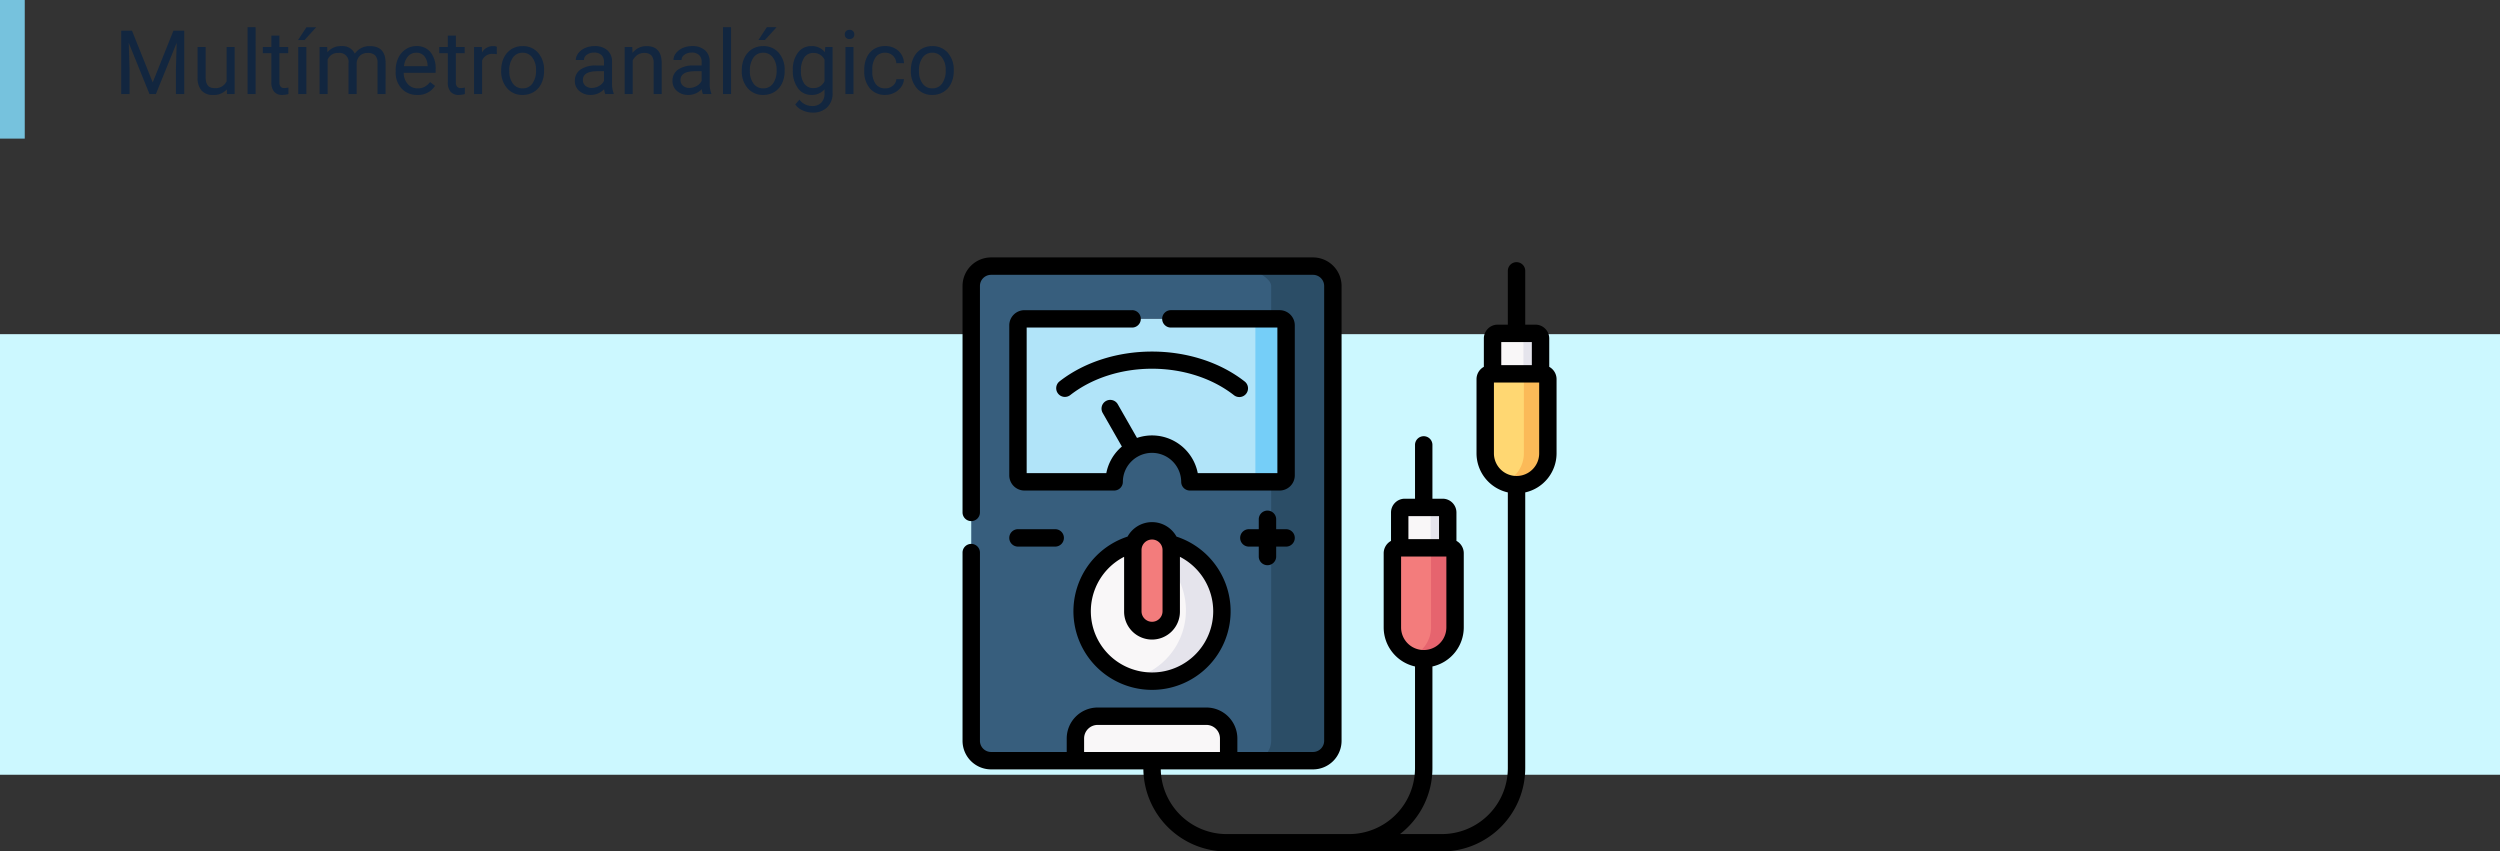 <svg xmlns="http://www.w3.org/2000/svg" width="505" height="172" viewBox="0 0 505 172">
  <rect x="0" y="0" width="505" height="172" fill="#333333" stroke="none"/>
  <g id="Grupo_84297" data-name="Grupo 84297" transform="translate(-285.57 -3198)">
    <rect id="Rectángulo_31409" data-name="Rectángulo 31409" width="505" height="89" transform="translate(285.57 3265.5)" fill="#ccf8ff"/>
    <rect id="Rectángulo_31410" data-name="Rectángulo 31410" width="5" height="28" transform="translate(285.57 3198)" fill="#76c2dd"/>
    <path id="Trazado_102531" data-name="Trazado 102531" d="M3.665-12.8,7.849-2.355,12.032-12.8h2.188V0H12.533V-4.983l.158-5.379L8.49,0H7.2L3.006-10.336l.167,5.353V0H1.485V-12.8ZM22.816-.94A3.454,3.454,0,0,1,20.03.176a2.956,2.956,0,0,1-2.316-.883,3.823,3.823,0,0,1-.8-2.615V-9.51h1.626v6.144q0,2.162,1.758,2.162a2.434,2.434,0,0,0,2.479-1.389V-9.51H24.4V0H22.852ZM28.635,0H27.009V-13.5h1.626Zm4.808-11.812v2.3h1.775v1.257H33.442v5.9a1.32,1.32,0,0,0,.237.858,1,1,0,0,0,.809.286,3.937,3.937,0,0,0,.773-.105V0a4.742,4.742,0,0,1-1.248.175A2.025,2.025,0,0,1,32.37-.483a2.832,2.832,0,0,1-.554-1.872v-5.9H30.085V-9.51h1.731v-2.3ZM38.883,0H37.248V-9.51h1.635ZM38.9-13.491h1.969l-2.355,2.584-1.31,0ZM43.093-9.51l.044,1.055a3.512,3.512,0,0,1,2.821-1.23,2.719,2.719,0,0,1,2.716,1.529,3.6,3.6,0,0,1,1.235-1.107,3.647,3.647,0,0,1,1.8-.422q3.129,0,3.182,3.313V0H53.262V-6.275A2.184,2.184,0,0,0,52.8-7.8a2.051,2.051,0,0,0-1.564-.505,2.156,2.156,0,0,0-1.5.541,2.193,2.193,0,0,0-.694,1.455V0H47.4V-6.231a1.814,1.814,0,0,0-2.03-2.074,2.175,2.175,0,0,0-2.188,1.362V0H41.555V-9.51ZM61.286.176a4.155,4.155,0,0,1-3.146-1.27,4.714,4.714,0,0,1-1.213-3.4v-.3a5.707,5.707,0,0,1,.541-2.527,4.217,4.217,0,0,1,1.512-1.74,3.8,3.8,0,0,1,2.1-.628,3.562,3.562,0,0,1,2.883,1.222A5.289,5.289,0,0,1,65-4.966v.677H58.553a3.38,3.38,0,0,0,.822,2.272,2.583,2.583,0,0,0,2,.866A2.832,2.832,0,0,0,62.833-1.5a3.666,3.666,0,0,0,1.046-.932l.993.773A3.993,3.993,0,0,1,61.286.176Zm-.2-8.525a2.169,2.169,0,0,0-1.652.716,3.482,3.482,0,0,0-.826,2.008h4.764v-.123a3.1,3.1,0,0,0-.668-1.92A2.042,2.042,0,0,0,61.084-8.35Zm8-3.463v2.3h1.775v1.257H69.082v5.9a1.32,1.32,0,0,0,.237.858,1,1,0,0,0,.809.286A3.937,3.937,0,0,0,70.9-1.31V0a4.742,4.742,0,0,1-1.248.175A2.025,2.025,0,0,1,68.01-.483a2.832,2.832,0,0,1-.554-1.872v-5.9H65.725V-9.51h1.731v-2.3Zm8.271,3.762a4.873,4.873,0,0,0-.8-.062A2.143,2.143,0,0,0,74.382-6.75V0H72.756V-9.51h1.582l.026,1.1a2.532,2.532,0,0,1,2.268-1.274,1.661,1.661,0,0,1,.721.123Zm.888,3.208a5.617,5.617,0,0,1,.549-2.514,4.1,4.1,0,0,1,1.529-1.723,4.163,4.163,0,0,1,2.237-.606A4.01,4.01,0,0,1,85.7-8.341a5.174,5.174,0,0,1,1.2,3.577v.114a5.666,5.666,0,0,1-.532,2.492A4.038,4.038,0,0,1,84.845-.439a4.211,4.211,0,0,1-2.272.615A4,4,0,0,1,79.44-1.169a5.147,5.147,0,0,1-1.2-3.56Zm1.635.193a4.068,4.068,0,0,0,.734,2.54,2.349,2.349,0,0,0,1.964.958,2.335,2.335,0,0,0,1.969-.971,4.449,4.449,0,0,0,.729-2.72,4.061,4.061,0,0,0-.743-2.536,2.361,2.361,0,0,0-1.973-.971,2.335,2.335,0,0,0-1.942.958A4.416,4.416,0,0,0,79.875-4.649ZM99.264,0a3.416,3.416,0,0,1-.229-1A3.628,3.628,0,0,1,96.328.176a3.357,3.357,0,0,1-2.307-.8,2.573,2.573,0,0,1-.9-2.017A2.688,2.688,0,0,1,94.25-4.944a5.325,5.325,0,0,1,3.177-.822h1.582v-.747a1.826,1.826,0,0,0-.51-1.358A2.049,2.049,0,0,0,97-8.376a2.371,2.371,0,0,0-1.459.439,1.3,1.3,0,0,0-.589,1.063H93.313a2.244,2.244,0,0,1,.505-1.375A3.449,3.449,0,0,1,95.19-9.3a4.613,4.613,0,0,1,1.9-.387,3.759,3.759,0,0,1,2.575.822,2.964,2.964,0,0,1,.967,2.263v4.377a5.351,5.351,0,0,0,.334,2.083V0Zm-2.7-1.239a2.858,2.858,0,0,0,1.45-.4,2.392,2.392,0,0,0,.993-1.028V-4.614H97.734q-2.988,0-2.988,1.749a1.48,1.48,0,0,0,.51,1.2A1.959,1.959,0,0,0,96.565-1.239Zm8.156-8.271.053,1.2a3.465,3.465,0,0,1,2.848-1.371q3.015,0,3.041,3.4V0h-1.626V-6.293a2.189,2.189,0,0,0-.47-1.521,1.884,1.884,0,0,0-1.437-.492,2.347,2.347,0,0,0-1.389.422,2.865,2.865,0,0,0-.932,1.107V0h-1.626V-9.51ZM118.986,0a3.416,3.416,0,0,1-.229-1A3.628,3.628,0,0,1,116.051.176a3.357,3.357,0,0,1-2.307-.8,2.573,2.573,0,0,1-.9-2.017,2.688,2.688,0,0,1,1.129-2.307,5.325,5.325,0,0,1,3.177-.822h1.582v-.747a1.826,1.826,0,0,0-.51-1.358,2.049,2.049,0,0,0-1.5-.505,2.371,2.371,0,0,0-1.459.439,1.3,1.3,0,0,0-.589,1.063h-1.635a2.244,2.244,0,0,1,.505-1.375,3.449,3.449,0,0,1,1.371-1.05,4.613,4.613,0,0,1,1.9-.387,3.759,3.759,0,0,1,2.575.822,2.964,2.964,0,0,1,.967,2.263v4.377a5.351,5.351,0,0,0,.334,2.083V0Zm-2.7-1.239a2.858,2.858,0,0,0,1.45-.4,2.392,2.392,0,0,0,.993-1.028V-4.614h-1.274q-2.988,0-2.988,1.749a1.48,1.48,0,0,0,.51,1.2A1.959,1.959,0,0,0,116.288-1.239ZM124.673,0h-1.626V-13.5h1.626Zm2.171-4.843a5.617,5.617,0,0,1,.549-2.514,4.1,4.1,0,0,1,1.529-1.723,4.163,4.163,0,0,1,2.237-.606A4.01,4.01,0,0,1,134.3-8.341a5.174,5.174,0,0,1,1.2,3.577v.114a5.666,5.666,0,0,1-.532,2.492,4.038,4.038,0,0,1-1.521,1.718,4.211,4.211,0,0,1-2.272.615,4,4,0,0,1-3.133-1.345,5.147,5.147,0,0,1-1.2-3.56Zm1.635.193a4.068,4.068,0,0,0,.734,2.54,2.349,2.349,0,0,0,1.964.958,2.335,2.335,0,0,0,1.969-.971,4.449,4.449,0,0,0,.729-2.72,4.061,4.061,0,0,0-.743-2.536,2.361,2.361,0,0,0-1.973-.971,2.335,2.335,0,0,0-1.942.958A4.416,4.416,0,0,0,128.479-4.649ZM131.9-13.5h1.969l-2.355,2.584-1.31,0Zm5.256,8.666a5.589,5.589,0,0,1,1.028-3.538,3.289,3.289,0,0,1,2.725-1.314,3.271,3.271,0,0,1,2.716,1.23L143.7-9.51h1.485V-.229a3.869,3.869,0,0,1-1.094,2.909,4.038,4.038,0,0,1-2.94,1.063A4.891,4.891,0,0,1,139.14,3.3a3.465,3.465,0,0,1-1.5-1.2l.844-.976a3.18,3.18,0,0,0,2.558,1.292,2.491,2.491,0,0,0,1.85-.668,2.553,2.553,0,0,0,.664-1.881V-.949A3.342,3.342,0,0,1,140.889.176a3.248,3.248,0,0,1-2.7-1.345A5.876,5.876,0,0,1,137.153-4.834Zm1.635.185a4.264,4.264,0,0,0,.659,2.527,2.142,2.142,0,0,0,1.846.918,2.382,2.382,0,0,0,2.259-1.4V-6.943a2.41,2.41,0,0,0-2.241-1.362,2.161,2.161,0,0,0-1.854.923A4.644,4.644,0,0,0,138.788-4.649ZM149.405,0h-1.626V-9.51h1.626Zm-1.758-12.032a.971.971,0,0,1,.242-.668.907.907,0,0,1,.716-.272.922.922,0,0,1,.721.272.96.96,0,0,1,.246.668.929.929,0,0,1-.246.659.938.938,0,0,1-.721.264.924.924,0,0,1-.716-.264A.938.938,0,0,1,147.647-12.032Zm8.174,10.881a2.342,2.342,0,0,0,1.521-.527A1.855,1.855,0,0,0,158.063-3H159.6a2.949,2.949,0,0,1-.562,1.556,3.7,3.7,0,0,1-1.384,1.178,3.994,3.994,0,0,1-1.833.439,3.918,3.918,0,0,1-3.089-1.3,5.163,5.163,0,0,1-1.147-3.546v-.272a5.725,5.725,0,0,1,.51-2.47,3.883,3.883,0,0,1,1.463-1.679,4.157,4.157,0,0,1,2.254-.6,3.814,3.814,0,0,1,2.659.958A3.424,3.424,0,0,1,159.6-6.24h-1.538a2.241,2.241,0,0,0-.7-1.516,2.174,2.174,0,0,0-1.551-.593,2.276,2.276,0,0,0-1.92.892,4.19,4.19,0,0,0-.681,2.58v.308a4.106,4.106,0,0,0,.677,2.531A2.287,2.287,0,0,0,155.821-1.151ZM161-4.843a5.617,5.617,0,0,1,.549-2.514,4.1,4.1,0,0,1,1.529-1.723,4.163,4.163,0,0,1,2.237-.606,4.01,4.01,0,0,1,3.142,1.345,5.174,5.174,0,0,1,1.2,3.577v.114a5.666,5.666,0,0,1-.532,2.492A4.038,4.038,0,0,1,167.6-.439a4.211,4.211,0,0,1-2.272.615A4,4,0,0,1,162.2-1.169a5.147,5.147,0,0,1-1.2-3.56Zm1.635.193a4.068,4.068,0,0,0,.734,2.54,2.349,2.349,0,0,0,1.964.958,2.335,2.335,0,0,0,1.969-.971,4.449,4.449,0,0,0,.729-2.72,4.061,4.061,0,0,0-.743-2.536,2.361,2.361,0,0,0-1.973-.971,2.335,2.335,0,0,0-1.942.958A4.416,4.416,0,0,0,162.633-4.649Z" transform="translate(308.57 3217)" fill="#12263f"/>
    <g id="voltimetro" transform="translate(479.996 3250)">
      <g id="Grupo_83945" data-name="Grupo 83945" transform="translate(88.317 50.496)">
        <path id="Trazado_102286" data-name="Trazado 102286" d="M376.8,223.622l5.488,2.644,4.212-2.644V216.48a1.031,1.031,0,0,0-1.03-1.03h-7.64a1.031,1.031,0,0,0-1.03,1.03v7.142Z" transform="translate(-376.795 -215.45)" fill="#f9f7f8" fill-rule="evenodd"/>
      </g>
      <g id="Grupo_83946" data-name="Grupo 83946" transform="translate(107.071 15.337)">
        <path id="Trazado_102287" data-name="Trazado 102287" d="M456.816,73.612l5.408,1.721,4.285-1.721V66.47a1.035,1.035,0,0,0-1.03-1.03h-7.633a1.031,1.031,0,0,0-1.03,1.03Z" transform="translate(-456.816 -65.44)" fill="#f9f7f8" fill-rule="evenodd"/>
      </g>
      <g id="Grupo_83947" data-name="Grupo 83947" transform="translate(93.532 50.496)">
        <path id="Trazado_102288" data-name="Trazado 102288" d="M403.531,223.622V216.48a1.031,1.031,0,0,0-1.03-1.03h-3.455a1.031,1.031,0,0,1,1.03,1.03v7.142h3.455Z" transform="translate(-399.046 -215.45)" fill="#e5e4ec" fill-rule="evenodd"/>
      </g>
      <g id="Grupo_83948" data-name="Grupo 83948" transform="translate(112.28 15.337)">
        <path id="Trazado_102289" data-name="Trazado 102289" d="M483.523,73.612V66.47a1.035,1.035,0,0,0-1.03-1.03h-3.455a1.035,1.035,0,0,1,1.03,1.03v7.142h3.455Z" transform="translate(-479.038 -65.44)" fill="#e5e4ec" fill-rule="evenodd"/>
      </g>
      <g id="Grupo_83949" data-name="Grupo 83949" transform="translate(86.835 58.668)">
        <path id="Trazado_102290" data-name="Trazado 102290" d="M370.474,266.381a6.331,6.331,0,0,0,12.663,0V251.406a1.1,1.1,0,0,0-1.1-1.09H371.57a1.092,1.092,0,0,0-1.1,1.09v14.975Z" transform="translate(-370.474 -250.316)" fill="#f37c7c" fill-rule="evenodd"/>
      </g>
      <g id="Grupo_83950" data-name="Grupo 83950" transform="translate(105.59 23.509)">
        <path id="Trazado_102291" data-name="Trazado 102291" d="M450.495,116.372a6.328,6.328,0,1,0,12.656,0V101.4a1.1,1.1,0,0,0-1.09-1.09H451.585a1.09,1.09,0,0,0-1.09,1.09v14.975Z" transform="translate(-450.495 -100.307)" fill="#ffd772" fill-rule="evenodd"/>
      </g>
      <g id="Grupo_83951" data-name="Grupo 83951" transform="translate(1.764 1.758)">
        <path id="Trazado_102292" data-name="Trazado 102292" d="M59.505,107.4H76.539a4.026,4.026,0,0,0,4.013-4.013V11.506A4.021,4.021,0,0,0,76.539,7.5H11.512a4.019,4.019,0,0,0-4.006,3.92v92.062a4.024,4.024,0,0,0,4.006,3.92H28.546V102.91a4.507,4.507,0,0,1,4.491-4.491H55.014a4.5,4.5,0,0,1,4.491,4.491V107.4ZM47.693,63.586a14.118,14.118,0,1,1-7.335,0,3.878,3.878,0,0,1,7.335,0ZM36.379,51.07H18.262a1.317,1.317,0,0,1-1.315-1.309v-30.3a1.317,1.317,0,0,1,1.315-1.309H69.8A1.316,1.316,0,0,1,71.1,19.465v30.3A1.316,1.316,0,0,1,69.8,51.069H51.679a7.65,7.65,0,0,0-15.3,0Z" transform="translate(-7.506 -7.5)" fill="#375e7d" fill-rule="evenodd"/>
      </g>
      <g id="Grupo_83952" data-name="Grupo 83952" transform="translate(24.166 57.844)">
        <path id="Trazado_102293" data-name="Trazado 102293" d="M117.206,274.553a14.118,14.118,0,0,0,3.667-27.751,3.778,3.778,0,0,1,.213,1.256v12.377a3.88,3.88,0,1,1-7.76,0V248.058a3.95,3.95,0,0,1,.213-1.256,14.118,14.118,0,0,0,3.667,27.751Z" transform="translate(-103.088 -246.802)" fill="#f9f7f8" fill-rule="evenodd"/>
      </g>
      <g id="Grupo_83953" data-name="Grupo 83953" transform="translate(34.404 55.226)">
        <path id="Trazado_102294" data-name="Trazado 102294" d="M146.77,251.884a3.88,3.88,0,0,0,7.76,0V239.506a3.775,3.775,0,0,0-.213-1.256,3.878,3.878,0,0,0-7.335,0,3.953,3.953,0,0,0-.213,1.256Z" transform="translate(-146.77 -235.633)" fill="#f37c7c" fill-rule="evenodd"/>
      </g>
      <g id="Grupo_83954" data-name="Grupo 83954" transform="translate(22.805 92.677)">
        <path id="Trazado_102295" data-name="Trazado 102295" d="M112.757,404.405h15.48v-4.491a4.5,4.5,0,0,0-4.491-4.491H101.769a4.507,4.507,0,0,0-4.491,4.491v4.491Z" transform="translate(-97.278 -395.423)" fill="#f9f7f8" fill-rule="evenodd"/>
      </g>
      <g id="Grupo_83955" data-name="Grupo 83955" transform="translate(11.205 12.414)">
        <path id="Trazado_102296" data-name="Trazado 102296" d="M82.519,85.881h18.117a1.316,1.316,0,0,0,1.309-1.309v-30.3a1.316,1.316,0,0,0-1.309-1.309H49.1a1.317,1.317,0,0,0-1.315,1.309v30.3A1.317,1.317,0,0,0,49.1,85.881H67.219a7.65,7.65,0,0,1,15.3,0Z" transform="translate(-47.787 -52.968)" fill="#b1e4f9" fill-rule="evenodd"/>
      </g>
      <g id="Grupo_83956" data-name="Grupo 83956" transform="translate(57.856 12.414)">
        <path id="Trazado_102297" data-name="Trazado 102297" d="M254.337,84.572v-30.3a1.316,1.316,0,0,0-1.309-1.309h-6.2a1.316,1.316,0,0,1,1.309,1.309v30.3a1.316,1.316,0,0,1-1.309,1.309h6.2A1.315,1.315,0,0,0,254.337,84.572Z" transform="translate(-246.83 -52.968)" fill="#75cef8" fill-rule="evenodd"/>
      </g>
      <g id="Grupo_83957" data-name="Grupo 83957" transform="translate(57.867 1.758)">
        <path id="Trazado_102298" data-name="Trazado 102298" d="M263.822,103.389V11.506A4.021,4.021,0,0,0,259.809,7.5H247.352c-2.206,0,4.006,1.8,4.006,4.006v6.65h1.707a1.316,1.316,0,0,1,1.309,1.309v30.3a1.316,1.316,0,0,1-1.309,1.309h-1.707v52.319a4.025,4.025,0,0,1-4.006,4.013h12.457A4.026,4.026,0,0,0,263.822,103.389Z" transform="translate(-246.879 -7.5)" fill="#2b4d66" fill-rule="evenodd"/>
      </g>
      <g id="Grupo_83958" data-name="Grupo 83958" transform="translate(34.305 57.844)">
        <path id="Trazado_102299" data-name="Trazado 102299" d="M164.441,260.435a14.123,14.123,0,0,0-10.45-13.633,3.778,3.778,0,0,1,.213,1.256v3.534a14.125,14.125,0,0,1-7.859,22.389,14.121,14.121,0,0,0,18.1-13.546Z" transform="translate(-146.344 -246.802)" fill="#e5e4ec" fill-rule="evenodd"/>
      </g>
      <g id="Grupo_83959" data-name="Grupo 83959" transform="translate(109.49 23.509)">
        <path id="Trazado_102300" data-name="Trazado 102300" d="M469.951,100.307a1.1,1.1,0,0,1,1.09,1.09v14.975a6.349,6.349,0,0,1-3.906,5.846,6.327,6.327,0,0,0,8.756-5.846V101.4a1.1,1.1,0,0,0-1.09-1.09h-4.85Z" transform="translate(-467.134 -100.307)" fill="#fbba58" fill-rule="evenodd"/>
      </g>
      <g id="Grupo_83960" data-name="Grupo 83960" transform="translate(90.742 58.668)">
        <path id="Trazado_102301" data-name="Trazado 102301" d="M391.048,266.381a6.359,6.359,0,0,1-3.906,5.846,6.327,6.327,0,0,0,8.756-5.846V251.406a1.1,1.1,0,0,0-1.1-1.09h-4.843a1.1,1.1,0,0,1,1.09,1.09v14.975Z" transform="translate(-387.142 -250.316)" fill="#e6646e" fill-rule="evenodd"/>
      </g>
      <g id="Grupo_83961" data-name="Grupo 83961" transform="translate(0.007 0)">
        <path id="Trazado_102302" data-name="Trazado 102302" d="M42.044,237.744h7.52a1.758,1.758,0,0,0,0-3.516h-7.52a1.758,1.758,0,1,0,0,3.516Z" transform="translate(-30.846 -179.331)"/>
        <path id="Trazado_102303" data-name="Trazado 102303" d="M244.791,229.241a1.758,1.758,0,0,0,1.758-1.758v-2h2a1.758,1.758,0,1,0,0-3.516h-2v-2a1.758,1.758,0,0,0-3.516,0v2h-2a1.758,1.758,0,0,0,0,3.516h2v2A1.758,1.758,0,0,0,244.791,229.241Z" transform="translate(-183.195 -167.068)"/>
        <path id="Trazado_102304" data-name="Trazado 102304" d="M111.463,228.133a5.643,5.643,0,0,0-4.942,2.924,15.875,15.875,0,1,0,9.883,0,5.642,5.642,0,0,0-4.942-2.924Zm0,3.516a2.121,2.121,0,0,1,2.122,2.115v12.377a2.122,2.122,0,0,1-4.244,0V233.764A2.121,2.121,0,0,1,111.463,231.649Zm12.36,14.493a12.36,12.36,0,1,1-18-11v11a5.638,5.638,0,1,0,11.275,0v-11A12.381,12.381,0,0,1,123.823,246.141Z" transform="translate(-73.186 -174.664)"/>
        <path id="Trazado_102305" data-name="Trazado 102305" d="M65.1,45.468H43.359a3.073,3.073,0,0,0-3.073,3.067v30.3A3.073,3.073,0,0,0,43.359,81.9H61.476a1.311,1.311,0,0,0,.155-.008,1.758,1.758,0,0,0,1.6-1.744,5.836,5.836,0,0,1,1.724-4.131,5.933,5.933,0,0,1,1.22-.938c.014-.007.029-.013.042-.021s.031-.02.047-.03a5.893,5.893,0,0,1,8.751,5.126A1.758,1.758,0,0,0,76.776,81.9H94.893A3.07,3.07,0,0,0,97.96,78.83v-30.3a3.07,3.07,0,0,0-3.067-3.067H72.93a1.758,1.758,0,0,0,0,3.516H94.444v29.4H78.36a9.415,9.415,0,0,0-12.274-7.108l-3.894-6.821a1.758,1.758,0,0,0-3.053,1.743l3.893,6.819c-.192.164-.379.333-.56.514a9.334,9.334,0,0,0-2.583,4.853H43.8v-29.4H65.1a1.758,1.758,0,0,0,0-3.516Z" transform="translate(-30.846 -34.811)"/>
        <path id="Trazado_102306" data-name="Trazado 102306" d="M81.106,89.615a1.758,1.758,0,0,0,2.467.307c9.108-7.1,23.929-7.1,33.037,0a1.758,1.758,0,1,0,2.16-2.773c-10.3-8.024-27.058-8.024-37.358,0A1.758,1.758,0,0,0,81.106,89.615Z" transform="translate(-61.814 -62.115)"/>
        <path id="Trazado_102307" data-name="Trazado 102307" d="M118.522,22.1V16.367a2.791,2.791,0,0,0-2.788-2.788h-2.062V2.715a1.758,1.758,0,0,0-3.516,0V13.58H108.1a2.791,2.791,0,0,0-2.788,2.788V22.1a2.85,2.85,0,0,0-1.481,2.5V39.574a8.1,8.1,0,0,0,6.325,7.894v55.7A13.332,13.332,0,0,1,96.84,116.484H88.369a16.81,16.81,0,0,0,6.555-13.317V82.627a8.1,8.1,0,0,0,6.331-7.895V59.757a2.848,2.848,0,0,0-1.481-2.5V51.526a2.791,2.791,0,0,0-2.788-2.788H94.924V37.873a1.758,1.758,0,1,0-3.516,0V48.738H89.346a2.791,2.791,0,0,0-2.788,2.788v5.736a2.848,2.848,0,0,0-1.481,2.5V74.732a8.1,8.1,0,0,0,6.331,7.895v20.541a13.332,13.332,0,0,1-13.316,13.317H53.358a13.33,13.33,0,0,1-13.31-13.067H70.8a5.777,5.777,0,0,0,5.771-5.771V5.764A5.774,5.774,0,0,0,70.8,0H5.771A5.77,5.77,0,0,0,.007,5.764V51.506a1.758,1.758,0,0,0,3.516,0V5.764A2.251,2.251,0,0,1,5.771,3.516H70.8a2.254,2.254,0,0,1,2.255,2.248V97.647A2.258,2.258,0,0,1,70.8,99.9H55.521V97.169a6.256,6.256,0,0,0-6.249-6.249H27.3a6.256,6.256,0,0,0-6.249,6.249V99.9H5.771a2.254,2.254,0,0,1-2.248-2.255V59.625a1.758,1.758,0,0,0-3.516,0V97.646a5.774,5.774,0,0,0,5.764,5.771H36.533A16.849,16.849,0,0,0,53.358,120H96.84a16.851,16.851,0,0,0,16.832-16.832v-55.7A8.1,8.1,0,0,0,120,39.574V24.6a2.849,2.849,0,0,0-1.481-2.5ZM90.074,52.254h6.184V56.91H90.074ZM88.593,74.732V60.426H97.74V74.732a4.573,4.573,0,1,1-9.147,0ZM24.563,97.168A2.736,2.736,0,0,1,27.3,94.435H49.273a2.737,2.737,0,0,1,2.733,2.734V99.9H24.563ZM108.829,17.1h6.177v4.656h-6.177Zm7.659,22.479a4.57,4.57,0,1,1-9.14,0V25.267h9.14Z" transform="translate(-0.007 0)"/>
      </g>
    </g>
  </g>
</svg>
